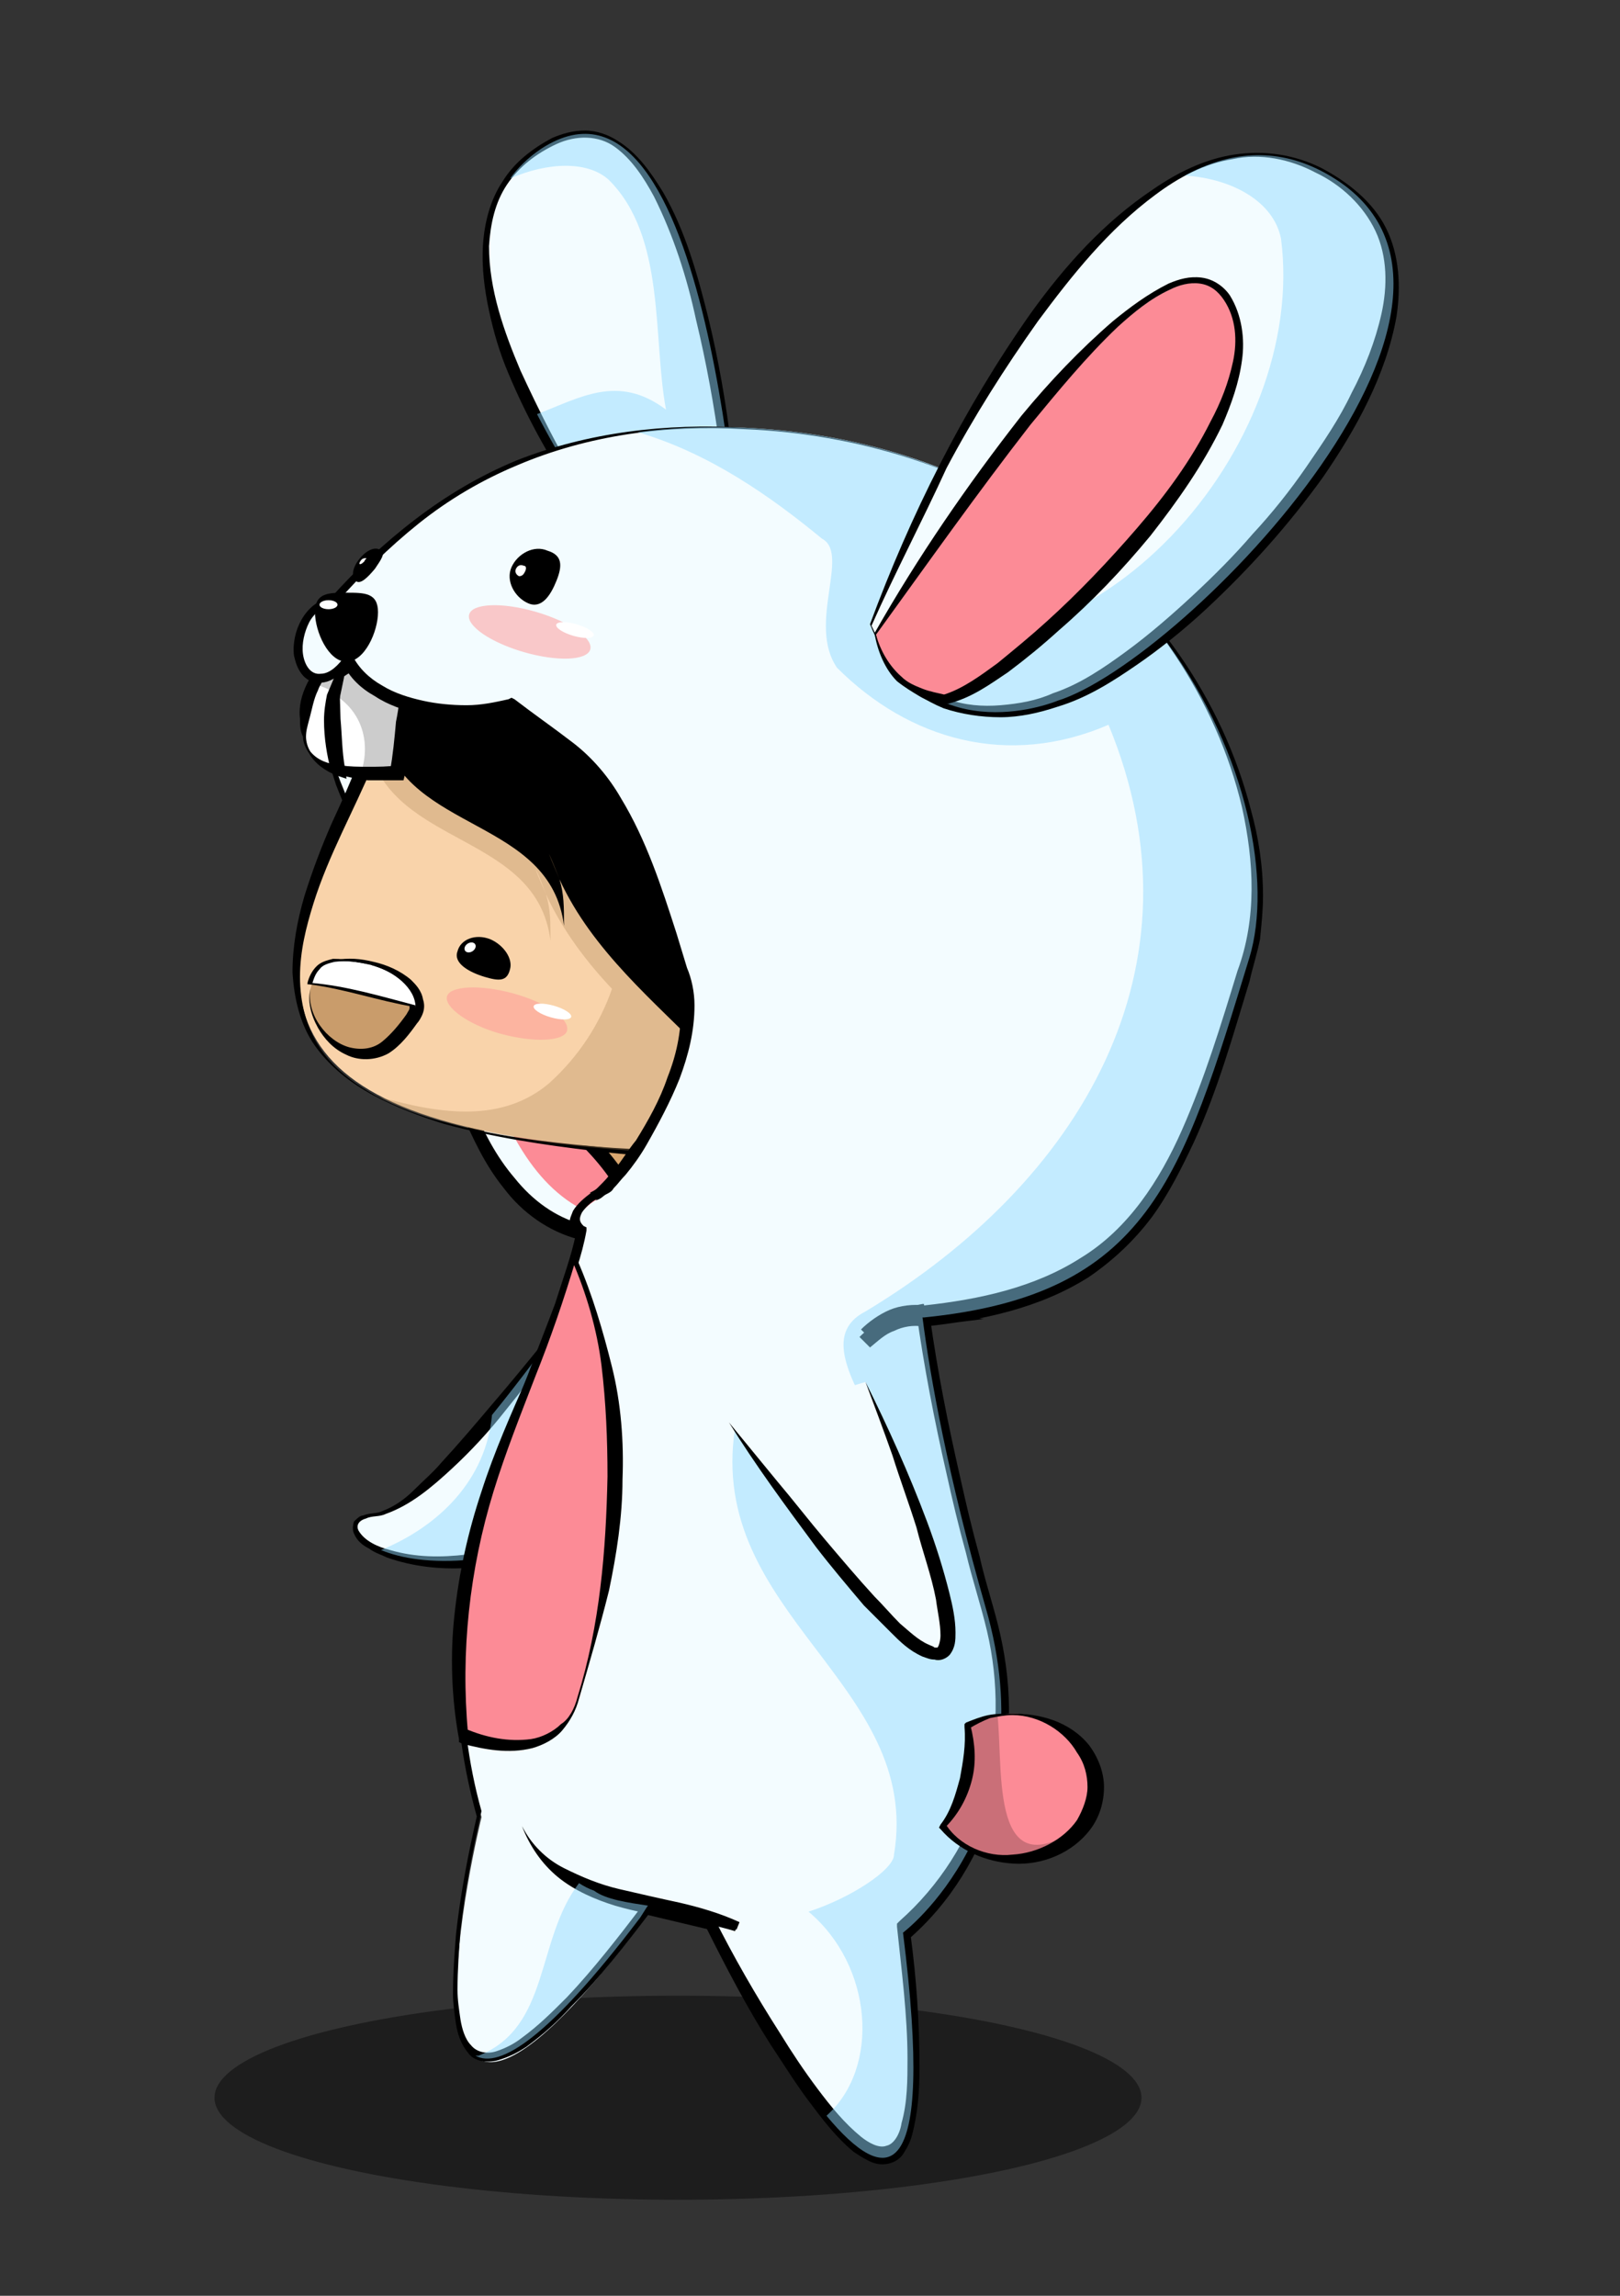 <?xml version="1.0" encoding="utf-8"?>
<!-- Generator: Adobe Illustrator 15.1.0, SVG Export Plug-In . SVG Version: 6.00 Build 0)  -->
<!DOCTYPE svg PUBLIC "-//W3C//DTD SVG 1.1//EN" "http://www.w3.org/Graphics/SVG/1.1/DTD/svg11.dtd">
<svg version="1.1" id="animals" xmlns="http://www.w3.org/2000/svg" xmlns:xlink="http://www.w3.org/1999/xlink" x="0px" y="0px"
	 width="108px" height="153px" viewBox="0 0 108 153" style="enable-background:new 0 0 108 153;" xml:space="preserve">
<rect x="0" y="0" width="108" height="153" fill="#333333" stroke="none"/>
<style type="text/css">
<![CDATA[
	.st0{opacity:0.43;}
	.st1{fill:#D8A66F;stroke:#000000;stroke-miterlimit:10;}
	.st2{opacity:0.34;fill:#B28A5D;}
	.st3{fill:#F3FCFF;}
	.st4{fill:#F9D3AA;}
	.st5{fill:#FC8B96;}
	.st6{fill:#FCC581;}
	.st7{opacity:0.52;fill:#FF9999;}
	.st8{fill:#C99C6B;}
	.st9{opacity:0.2;}
	.st10{fill:#FFFFFF;}
	.st11{opacity:0.49;fill:#92DBFF;}
]]>
</style>
<g>
	<ellipse class="st0" cx="45.2" cy="139.8" rx="30.9" ry="6.8"/>
	<g>
		<path class="st3" d="M47.2,64.7c1-12-10-21.4-22.4-21.4c-0.5,0-0.8-0.9-0.9-2c-4.1,5.3-2.1,10.2,1.3,16.5
			c4.7,8.9,5,22.1,13.5,24.4C45.8,80.5,46.5,72.2,47.2,64.7z"/>
		<path d="M47.1,64.7c0.2-3.1-0.4-6.2-1.8-8.9c-1.4-2.7-3.4-5.1-5.8-7c-2.4-1.9-5.1-3.3-8-4.2c-1.4-0.5-2.9-0.8-4.5-1
			c-0.8-0.1-1.5-0.1-2.3-0.2c-0.1,0-0.1,0-0.2,0c-0.1,0-0.2-0.1-0.2-0.1c-0.1-0.1-0.2-0.2-0.3-0.3c-0.1-0.2-0.2-0.4-0.2-0.6
			c-0.1-0.4-0.2-0.8-0.2-1.2l0.3,0.1c-1.2,1.5-2.1,3.3-2.2,5.2c-0.2,1.9,0.3,3.8,1,5.6c0.7,1.8,1.6,3.5,2.6,5.2
			c1,1.7,1.7,3.5,2.4,5.3c1.4,3.7,2.3,7.4,3.8,11c0.7,1.8,1.6,3.5,2.8,4.9c1.2,1.5,2.7,2.6,4.5,3.1h0l-0.3,0
			c1.6-0.3,3.2-1.1,4.3-2.3c1.2-1.2,1.9-2.8,2.5-4.4c0.6-1.6,0.9-3.4,1.1-5.1C46.8,68.2,46.9,66.4,47.1,64.7z M47.2,64.7
			c-0.3,3.5-0.6,7-1.5,10.3c-0.5,1.7-1.2,3.3-2.4,4.7c-1.1,1.4-2.8,2.4-4.5,2.9l-0.1,0l-0.1,0l0,0c-2-0.5-3.8-1.8-5-3.4
			c-1.3-1.6-2.1-3.4-2.9-5.2c-1.4-3.7-2.4-7.4-3.7-11.1c-0.6-1.8-1.3-3.6-2.2-5.3c-0.9-1.7-1.7-3.5-2.4-5.3
			c-0.6-1.8-1.1-3.8-0.9-5.8c0.2-2,1.1-3.8,2.3-5.4l0.3-0.4l0.1,0.5c0,0.4,0.1,0.8,0.2,1.1c0.1,0.3,0.3,0.7,0.5,0.6
			c0.8,0,1.6,0,2.3,0.1c1.6,0.1,3.1,0.4,4.6,0.8c1.5,0.4,3,1,4.4,1.7c1.4,0.7,2.7,1.6,3.9,2.6c2.4,2,4.4,4.6,5.6,7.4
			C47,58.5,47.5,61.6,47.2,64.7z"/>
	</g>
	<path class="st5" d="M49.1,63.8c1-12-10-21.4-22.4-21.4c-0.5,0-0.8-0.9-0.9-2c-4.1,5.3-2.1,10.2,1.3,16.5c4.7,8.9,5,22.1,13.5,24.4
		C47.7,79.5,48.4,71.3,49.1,63.8z"/>
	<path class="st1" d="M37.2,74.2c0,0,5.3,4.2,5.1,7.4c-0.2,3.1,7.8-1.5,7.8-1.5l3-7.8L37.2,74.2z"/>
	<g>
		<path class="st4" d="M76,55c0,12.1,0,22.9-29.9,21.8C18.9,75.9,16.6,68,22.7,55c5.2-11.1,6.9-21.9,23.4-21.9S76,42.9,76,55z"/>
		<g>
			<path d="M76,55c0,3.4,0.1,6.8-0.7,10.1c-0.4,1.7-1,3.3-2,4.7c-1,1.4-2.3,2.6-3.7,3.6c-2.9,1.9-6.3,2.8-9.7,3.3
				c-3.4,0.5-6.8,0.7-10.2,0.6c-3.4,0-6.8-0.2-10.1-0.6c-3.4-0.4-6.7-0.9-10-1.8c-1.6-0.5-3.2-1.1-4.7-1.9c-1.5-0.8-2.9-1.9-3.9-3.3
				c-1-1.4-1.4-3.2-1.5-4.9c0-1.7,0.3-3.4,0.8-5.1c0.5-1.6,1.1-3.2,1.8-4.8c0.7-1.5,1.4-3.1,2-4.6c1.3-3.1,2.5-6.3,4.4-9.2
				c0.9-1.4,2-2.8,3.3-4c1.3-1.2,2.8-2.1,4.4-2.8c3.2-1.4,6.7-1.8,10.1-1.7c6.8,0.1,13.7,1.8,19.4,5.6c2.8,1.9,5.4,4.3,7.2,7.1
				C75,48.2,76.1,51.6,76,55z M75.9,55c0-3.4-1.1-6.7-3.1-9.4c-1.9-2.8-4.5-5-7.3-6.7c-5.7-3.5-12.4-5.1-19.1-5.1
				c-3.3,0-6.7,0.4-9.7,1.7c-3,1.3-5.5,3.6-7.3,6.4c-1.8,2.8-3.1,5.9-4.5,9c-1.3,3.1-3,6.1-4,9.3c-0.5,1.6-0.9,3.2-0.9,4.9
				c0,1.7,0.4,3.3,1.3,4.7c0.9,1.4,2.3,2.4,3.7,3.2c1.5,0.8,3.1,1.4,4.7,1.8c3.2,0.9,6.6,1.3,9.9,1.6c3.4,0.3,6.7,0.3,10.1,0.3
				c3.4,0,6.7-0.2,10-0.7c3.3-0.5,6.6-1.3,9.5-3c1.4-0.8,2.7-1.9,3.7-3.3c1-1.3,1.7-2.9,2.1-4.5C75.9,61.8,75.9,58.4,75.9,55z"/>
		</g>
	</g>
	<g>
		<path class="st6" d="M37.3,58.6c-0.1-0.5-0.3-1-0.7-1.7C36.9,57.5,37.1,58,37.3,58.6z"/>
		<g>
			<path d="M37.4,58.6L37.4,58.6c-0.3-0.1-0.4-0.2-0.5-0.3c-0.1-0.1-0.2-0.2-0.2-0.4c0-0.2,0.1-0.4,0.1-0.5c0-0.2-0.1-0.3-0.3-0.4
				l0.5-0.2c0.1,0.1,0.3,0.2,0.3,0.3c0.1,0.1,0.2,0.2,0.2,0.4C37.5,57.8,37.6,58.1,37.4,58.6L37.4,58.6z M37.3,58.6
				c-0.4-0.1-0.6-0.4-0.8-0.7c-0.1-0.3-0.2-0.6-0.1-1l0.6-2.5l-0.1,2.3c0,0.2,0,0.3,0.1,0.5c0.1,0.1,0.3,0.2,0.4,0.3
				c0.1,0.1,0.1,0.3,0.1,0.5C37.6,58.2,37.5,58.3,37.3,58.6L37.3,58.6L37.3,58.6z"/>
		</g>
	</g>
	<path class="st2" d="M76,55c0-12.1-13.4-21.8-29.9-21.8c-4.9,0-8.5,1-11.3,2.6c0.1,0.2,0.3,0.5,0.4,0.8c-5.3,3-8.3,8.3-10.6,13.3
		c1.7,6.6,11.2,5.6,12.1,12.8c0-1.3,0-2.1-0.3-3.1c-0.2-0.5-0.5-1.1-0.7-1.7c0.3,0.6,0.5,1.2,0.7,1.7c1.1,2.4,2.7,4.5,4.4,6.3
		c-0.8,2.3-2.2,4.5-4.2,6.3c-3.1,2.6-7.1,2.1-11.3,0.9c4.1,2.1,10.7,3.4,20.7,3.8c0.8,0,1.5,0,2.3,0.1c0,0.3,0,0.6,0,1
		c12.9,0.1,19.5-2.3,23-6.1C76,67.6,76,61.5,76,55z"/>
	<path d="M76,55c0-12.1-13.4-21.8-29.9-21.8c-12.2,0-17.2,8.2-20.6,15.7c1.7,6.6,11.2,5.6,12.1,12.8c0-1.3,0-2.1-0.3-3.1
		c-0.2-0.5-0.5-1.1-0.7-1.7c0.3,0.6,0.5,1.2,0.7,1.7c2.2,4.8,6.4,8.2,9.8,11.7c0.8,1.7,2.4,4.1,2.1,6.7C76,77.1,76,66.6,76,55z"/>
	<g>
		<path class="st3" d="M43.6,39.6c0,0-18.8-22.4-7.5-29.7c11.3-7.3,13.2,28.6,13.2,28.6S47.8,41.5,43.6,39.6z"/>
		<path d="M43.5,39.6c-3.9-4.3-7.3-9.2-9.6-14.7c-0.6-1.4-1-2.8-1.3-4.2c-0.3-1.4-0.5-2.9-0.4-4.4c0.1-1.5,0.5-3,1.3-4.2
			c0.8-1.3,2-2.2,3.3-2.9c0.7-0.3,1.4-0.5,2.2-0.5c0.8,0,1.6,0.3,2.2,0.7c1.3,0.8,2.2,2.1,3,3.4c1.5,2.6,2.3,5.5,3,8.3
			c1.4,5.7,2,11.6,2.2,17.4l0,0.1l0,0.1c-0.3,0.5-0.7,0.9-1.2,1.2c-0.5,0.3-1.1,0.5-1.6,0.5C45.6,40.5,44.5,40.1,43.5,39.6
			L43.5,39.6L43.5,39.6z M43.6,39.6c1,0.4,2.1,0.6,3.1,0.5c0.5-0.1,1-0.3,1.4-0.6c0.4-0.3,0.8-0.7,1-1.1l0,0.2
			c-0.3-2.9-0.6-5.8-1.1-8.7c-0.4-2.9-0.9-5.7-1.6-8.6c-0.6-2.8-1.5-5.6-2.8-8.2c-0.7-1.3-1.5-2.5-2.6-3.3C39.9,9,38.4,9,37.1,9.6
			c-1.3,0.6-2.5,1.5-3.3,2.7c-0.8,1.2-1.1,2.6-1.2,4.1c0,2.9,1,5.7,2.1,8.3c1.2,2.6,2.5,5.2,4,7.7C40.3,34.8,41.9,37.2,43.6,39.6z"
			/>
	</g>
	<path class="st11" d="M36.1,9.9c-0.9,0.6-1.6,1.3-2.1,2c2.5-1.1,5.2-1.2,6.6,0.1c3.8,3.8,2.9,10.5,3.8,15.3
		c-3.2-2.4-5.7-0.8-8.6,0.3c3.3,6.4,7.9,12,7.9,12c4.2,1.9,5.7-1.1,5.7-1.1S47.4,2.6,36.1,9.9z"/>
	<g>
		<path class="st10" d="M26.5,44.9c-0.8-2-3.8-0.3-3.8-0.3c0,0-0.1,0-0.2,0c-0.4,2.1-0.5,4.5,0,6.8c1.8,0.5,3.9,0.2,3.9,0.2
			S27.3,46.9,26.5,44.9z"/>
		<path d="M26.4,44.9c-0.1-0.3-0.4-0.6-0.7-0.7c-0.3-0.1-0.7-0.1-1,0c-0.3,0.1-0.6,0.2-0.9,0.4c-0.3,0.1-0.6,0.3-0.9,0.5l-0.3,0.2
			l-0.2-0.2c0,0,0,0,0.1,0l-0.1,0l0.6-0.3c-0.2,1.1-0.5,2.2-0.6,3.3c-0.1,1.1,0.1,2.3,0.5,3.3L22.7,51c0.6,0.1,1.2,0.1,1.9,0.1
			c0.6,0,1.3,0,1.9-0.1L26,51.4c0.2-1.1,0.3-2.2,0.4-3.3C26.6,47.1,26.8,45.9,26.4,44.9z M26.5,44.8c0.2,0.5,0.3,1.1,0.4,1.7
			c0.1,0.6,0.2,1.1,0.3,1.7c0.1,1.2,0,2.3-0.2,3.4L26.9,52l-0.4,0c-0.7,0-1.4,0-2,0c-0.7-0.1-1.3-0.2-2-0.4l-0.2-0.1l0-0.2
			c-0.1-1.2-0.1-2.3-0.2-3.5c-0.1-1.1-0.2-2.3,0.1-3.5l0.1-0.3l0.5,0c0,0,0,0,0,0c0.1,0,0.1,0,0.2,0.1l-0.4,0
			c0.4-0.2,0.7-0.3,1.1-0.4c0.4-0.1,0.8-0.1,1.2-0.1c0.4,0,0.8,0.1,1.1,0.3C26.2,44.2,26.4,44.5,26.5,44.8z"/>
	</g>
	<g>
		<path class="st10" d="M22.6,44.5c-0.9-0.3-2.4,1.1-2.3,4.4c0,1.4,1.1,2.1,2.3,2.4C22.1,49,22.2,46.6,22.6,44.5z"/>
		<path d="M22.5,44.6c-0.3,0-0.6,0.2-0.8,0.5c-0.2,0.3-0.4,0.6-0.5,0.9c-0.3,0.6-0.4,1.3-0.6,2c-0.1,0.4-0.2,0.7-0.2,1.1
			c0,0.3,0.1,0.7,0.3,1c0.5,0.6,1.2,0.8,1.9,0.9l-0.5,0.5c-0.3-1.1-0.5-2.3-0.5-3.5c0-0.6,0.1-1.2,0.2-1.7
			C22.1,45.6,22.3,45.1,22.5,44.6z M22.6,44.5l0.1,3.4c0.1,1.1,0.1,2.2,0.3,3.3l0.1,0.7l-0.6-0.2c-0.8-0.3-1.5-0.8-1.9-1.5
			c-0.2-0.3-0.4-0.7-0.4-1.1C20,48.7,20,48.3,20,47.9c-0.1-0.8,0.1-1.6,0.5-2.4c0.2-0.4,0.5-0.7,0.9-0.9
			C21.7,44.4,22.2,44.2,22.6,44.5L22.6,44.5z"/>
	</g>
	<path class="st9" d="M26.5,44.9c-0.8-2-3.8-0.3-3.8-0.3c0,0-0.1,0-0.2,0c-0.1,0.5-0.2,1.1-0.2,1.7c1.8,1.1,2.5,3.2,1.7,5.4
		c1.3,0.1,2.5,0,2.5,0S27.3,46.9,26.5,44.9z"/>
	<g>
		<path class="st3" d="M39.6,85.3c0,0-10.1,15.1-14.5,15.6c-4.4,0.5,2.7,6.8,16.1,0L39.6,85.3z"/>
		<path d="M39.6,85.5c-1.7,3-3.7,5.8-5.9,8.5c-1.1,1.4-2.3,2.7-3.6,3.9c-1.3,1.2-2.7,2.4-4.4,3c-0.4,0.2-0.9,0.1-1.3,0.3
			c-0.4,0.1-0.7,0.4-0.5,0.8c0.4,0.7,1.3,1.1,2.1,1.3c1.7,0.5,3.4,0.5,5.1,0.3c3.4-0.4,6.7-1.6,9.8-3.2l-0.3,0.5
			c-0.3-2.6-0.5-5.2-0.6-7.8C39.8,90.6,39.6,88,39.6,85.5z M39.6,85.3c0.4,2.6,0.8,5.2,1.1,7.8s0.6,5.2,0.9,7.8l0,0.4l-0.3,0.2
			c-3.2,1.6-6.6,2.8-10.2,3c-1.8,0.1-3.6-0.1-5.3-0.7c-0.4-0.2-0.8-0.3-1.2-0.6c-0.4-0.2-0.8-0.5-1-1c-0.1-0.2-0.1-0.5,0-0.8
			c0.2-0.2,0.4-0.4,0.6-0.4c0.5-0.2,0.9-0.1,1.3-0.3c0.8-0.3,1.5-0.8,2.1-1.4c0.6-0.6,1.3-1.2,1.8-1.8c1.2-1.3,2.3-2.6,3.4-3.9
			C35.2,90.8,37.4,88,39.6,85.3l0-0.1L39.6,85.3z"/>
	</g>
	<path class="st11" d="M41.1,100.9l-1.6-15.6c0,0-3.2,4.7-6.7,9c-0.4,4.3-3.5,7.4-7.4,9C28,104.4,33.6,104.7,41.1,100.9z"/>
	<path class="st9" d="M20.9,45.6c0.5,0.1,1,0.3,1.4,0.6c0.1-0.6,0.1-1.1,0.2-1.7C22.1,44.3,21.4,44.7,20.9,45.6z"/>
	<g>
		<path class="st3" d="M49.6,28.5C35,27.8,27.4,34.2,22.2,40.1c-0.8,0-1.7,0.8-2.1,2c-0.5,1.4-0.1,2.8,0.8,3.1
			c0.8,0.3,1.7-0.3,2.3-1.2c0.7,1.6,3.1,3.1,6.2,3.5c1.7,0.2,3.3,0.1,4.6-0.3c5.8,4.4,7.2,4.3,11.6,18.4c1.8,5.7-5,14.2-5.9,14.4
			c0,0-2.2,1.3-0.9,2.4c-0.5,2.6-2.5,7.7-3.6,10.4c-1.9,4.8-6.8,15.1-3.1,28.3c0,0-7.8,31.5,10.7,7c0.1-0.2,0.3-0.4,0.4-0.6l4.2,1
			c0,0,17.2,34.6,12.9,0.5c0,0,9.7-7.3,5.5-21.7c-2.5-8.7-3.7-15.4-4.2-19.3c0,0,0.1,0,0.1,0c-1.3-0.2-2.6,0.2-3.9,1.5
			c1.3-1.3,2.6-1.7,3.9-1.5c15-1.5,17.2-9.3,21.7-24C86.3,53.8,77,29.8,49.6,28.5z M34.8,121.7c2.9,5.7,9.5,4.8,14.3,6.7
			C44.3,126.5,37.6,127.5,34.8,121.7z"/>
		<g>
			<path d="M49.6,28.6C44.4,28.3,39.2,29,34.5,31c-2.4,1-4.6,2.3-6.6,3.9c-2,1.6-3.8,3.4-5.5,5.3l-0.1,0.1l-0.1,0
				c-0.7,0.1-1.3,0.6-1.6,1.2c-0.3,0.6-0.5,1.4-0.4,2.1c0.1,0.7,0.5,1.4,1.2,1.3c0.6,0,1.2-0.6,1.6-1.2l0.3-0.5l0.2,0.5
				c0.4,0.8,1.1,1.5,2,2c0.8,0.5,1.8,0.8,2.7,1c0.9,0.2,1.9,0.3,2.9,0.3c1,0,1.9-0.2,2.8-0.4l0.2-0.1l0.2,0.1c1.3,1,2.6,1.9,3.9,2.9
				c1.3,1,2.4,2.3,3.2,3.7c1.7,2.8,2.7,5.9,3.7,9l0.7,2.3c0.3,0.7,0.5,1.6,0.5,2.5c0,1.7-0.4,3.3-1,4.9c-0.6,1.5-1.4,3-2.2,4.4
				c-0.4,0.7-0.9,1.4-1.4,2c-0.3,0.3-0.5,0.6-0.8,0.9c-0.1,0.2-0.3,0.3-0.5,0.4c-0.2,0.1-0.3,0.3-0.7,0.4l0.1-0.1
				c-0.4,0.2-0.8,0.6-1,0.9c-0.2,0.4-0.2,0.6,0.1,0.9l0.2,0.1l0,0.2c-0.3,1.7-0.9,3.3-1.5,4.9c-0.6,1.6-1.2,3.1-1.8,4.7
				c-1.3,3.1-2.6,6.1-3.5,9.4c-0.9,3.2-1.4,6.5-1.5,9.8c0,3.3,0.4,6.7,1.3,9.9l0,0l0,0c-0.6,2.6-1.1,5.2-1.4,7.9
				c-0.1,1.3-0.2,2.7-0.2,4c0,0.7,0.1,1.3,0.2,2c0.1,0.6,0.3,1.3,0.7,1.7c0.4,0.5,1.1,0.6,1.7,0.4c0.6-0.2,1.2-0.5,1.7-0.9
				c1.1-0.8,2-1.7,3-2.7c1.8-1.9,3.5-4.1,5.1-6.2l0.1-0.1l0.2,0l4.2,0.9l0.1,0l0.1,0.1c1.3,2.6,2.8,5.2,4.4,7.7
				c0.8,1.3,1.6,2.5,2.5,3.7c0.9,1.2,1.8,2.3,2.9,3.2c0.5,0.4,1.2,0.8,1.7,0.6c0.5-0.1,0.9-0.8,1-1.5c0.4-1.4,0.4-2.9,0.4-4.3
				c0-2.9-0.4-5.9-0.7-8.8l0-0.2l0.2-0.2c2.6-2.3,4.6-5.4,5.6-8.8c1-3.4,1-7.1,0.2-10.5c-0.4-1.7-1-3.5-1.4-5.2
				c-0.5-1.8-0.9-3.5-1.3-5.3c-0.8-3.5-1.5-7.1-2-10.7l-0.1-0.5l0.5-0.1l0.1,0l0,1c-0.6-0.1-1.3,0-1.9,0.3c-0.6,0.2-1.1,0.7-1.6,1.1
				l-0.7-0.7c0.5-0.5,1.2-1,1.9-1.3c0.7-0.3,1.6-0.4,2.4-0.3l-0.1,0c3.7-0.4,7.4-1.2,10.5-3.2c3.1-1.9,5.2-5.1,6.7-8.5
				c1.5-3.4,2.6-7,3.7-10.6c1.3-3.5,1.1-7.3,0.3-10.9c-1.7-7.2-6.2-13.8-12.1-18.3C64.6,31.2,57.1,28.9,49.6,28.6z M49.6,28.5
				c3.8,0.2,7.5,0.8,11.1,2c3.6,1.2,7,2.9,10.1,5.1c6.1,4.5,10.7,11,12.6,18.4c0.5,1.8,0.8,3.7,0.8,5.7c0,1-0.1,1.9-0.2,2.9
				c-0.2,1-0.5,1.9-0.7,2.8c-1.1,3.6-2.1,7.2-3.7,10.7c-0.8,1.7-1.7,3.5-2.8,5c-1.2,1.6-2.6,2.9-4.2,4c-3.3,2.1-7.2,2.9-10.9,3.3
				l-0.1,0l-0.1,0c-0.6-0.1-1.3,0-1.9,0.3c-0.6,0.2-1.1,0.7-1.6,1.1l-0.7-0.7c0.5-0.5,1.2-1,1.9-1.4c0.7-0.3,1.6-0.4,2.4-0.3l4,0.5
				l-4,0.5l-0.1,0l0.5-0.6c0.5,3.6,1.2,7.1,2,10.6c0.4,1.8,0.8,3.5,1.3,5.3c0.4,1.8,1,3.5,1.4,5.3c0.8,3.6,0.8,7.4-0.3,11
				c-1.1,3.6-3,6.8-5.9,9.3l0.2-0.4c0.4,3,0.6,5.9,0.6,8.9c0,1.5-0.1,3-0.5,4.5c-0.1,0.4-0.3,0.8-0.5,1.1c-0.2,0.4-0.6,0.7-1.1,0.8
				c-0.5,0.1-0.9,0-1.3-0.2c-0.4-0.2-0.7-0.4-1-0.6c-1.2-1-2.1-2.2-3-3.4c-0.9-1.2-1.7-2.5-2.5-3.7c-1.6-2.5-3-5.2-4.3-7.8l0.2,0.1
				l-4.2-1l0.2-0.1c-1.6,2.1-3.3,4.3-5.2,6.2c-0.9,1-1.9,1.9-3,2.7c-0.6,0.4-1.2,0.7-1.9,0.9c-0.7,0.2-1.6,0.1-2-0.5
				c-0.5-0.6-0.7-1.3-0.8-1.9c-0.1-0.7-0.2-1.4-0.2-2c0-1.4,0.1-2.7,0.2-4c0.3-2.7,0.8-5.3,1.4-7.9l0,0.1c-0.9-3.2-1.4-6.6-1.4-10
				c0-3.4,0.5-6.7,1.4-10c0.8-3.3,2.2-6.4,3.4-9.5c0.6-1.6,1.2-3.1,1.8-4.7c0.5-1.6,1.1-3.2,1.4-4.7l0.1,0.4
				c-0.2-0.2-0.5-0.5-0.5-0.9c-0.1-0.4,0.1-0.7,0.2-1c0.3-0.5,0.8-0.9,1.2-1.2l-0.1,0l0.2-0.1c0,0,0.2-0.1,0.3-0.2
				c0.1-0.1,0.3-0.3,0.4-0.4c0.3-0.3,0.5-0.6,0.8-0.9c0.5-0.6,0.9-1.3,1.4-1.9c0.8-1.3,1.6-2.7,2.1-4.2c0.6-1.5,0.9-3,0.9-4.5
				c0-0.8-0.2-1.5-0.5-2.2l-0.7-2.3c-1-3-2-6.1-3.6-8.8c-0.8-1.4-1.8-2.5-3-3.6c-1.2-1-2.5-1.9-3.8-2.9l0.3,0.1
				c-1,0.3-2,0.4-3.1,0.4c-1,0-2-0.1-3.1-0.4c-1-0.3-2-0.6-2.9-1.2c-0.9-0.5-1.7-1.2-2.2-2.3l0.5,0c-0.4,0.7-1.1,1.4-2,1.4
				c-0.5,0-0.9-0.2-1.2-0.6c-0.3-0.4-0.4-0.8-0.5-1.2c-0.1-0.8,0.1-1.7,0.5-2.4c0.4-0.7,1.1-1.4,2-1.4L22,39.9
				c1.7-1.9,3.6-3.7,5.7-5.3c2.1-1.6,4.3-2.9,6.7-3.9C39.2,28.8,44.4,28.2,49.6,28.5z"/>
			<path d="M34.8,121.7c0.6,1.2,1.6,2.2,2.8,2.9c1.2,0.6,2.4,1.1,3.7,1.5c1.3,0.4,2.6,0.8,3.9,1.1c1.3,0.3,2.7,0.5,4,1l-0.2,0.5
				c-2.6-0.8-5.3-0.9-8-1.7c-1.3-0.4-2.7-1-3.8-1.9C36.1,124.2,35.3,123,34.8,121.7L34.8,121.7z M34.8,121.7
				c0.6,1.2,1.6,2.2,2.8,2.8c1.2,0.6,2.4,1.1,3.7,1.4c1.3,0.3,2.6,0.6,4,0.9c1.3,0.3,2.7,0.7,4,1.3l-0.2,0.5
				c-1.2-0.6-2.5-0.9-3.9-1.2c-1.3-0.2-2.7-0.3-4.1-0.6c-1.4-0.3-2.7-0.9-3.8-1.8C36.1,124.2,35.3,123,34.8,121.7L34.8,121.7z"/>
		</g>
	</g>
	<path class="st11" d="M38.6,125.5C38.6,125.5,38.6,125.5,38.6,125.5c-2.9,3.8-1.9,9.6-6.7,11.5c-0.1,0-0.1,0-0.2,0
		c1.6,0.9,4.9-1.2,10.9-9.1c0.1-0.1,0.5-0.8,0.6-0.9c-1.3-0.2-2.8-0.4-3.6-1C39.3,125.9,38.9,125.7,38.6,125.5z"/>
	<path class="st11" d="M49.6,28.5c-2.6-0.1-5,0-7.1,0.3c4.8,1.4,8.9,4.3,12.3,7.1c1.9,1-1,5.7,1,8.6c4.8,4.8,11.4,6.7,18.1,3.8
		c6.7,16.2-1.9,30.5-16.2,39.1c-5.7,2.9,7.6,12.4,0,15.3c-2.9,1-5.9-3.6-8.7-7.5c-1.9,12.4,12.5,17,10.6,28.4c0,1-2.9,2.9-5.7,3.8
		c4.3,3.6,4.8,10.4,1.2,13.6c3.9,4.7,7.3,5.2,5.1-12.2c0,0,9.7-7.3,5.5-21.7c-2.5-8.7-3.7-15.4-4.2-19.3c0,0,0.1,0,0.1,0
		c-1.3-0.2-2.6,0.2-3.9,1.5c1.3-1.3,2.6-1.7,3.9-1.5c15-1.5,17.2-9.3,21.7-24C86.3,53.8,77,29.8,49.6,28.5z"/>
	<g>
		<path class="st5" d="M38.6,113.2c2.7-9.1,3.7-19.9-0.3-29.2c-0.8,2.7-2.3,6.5-3.2,8.7c-1.7,4.1-5.6,12.5-4.2,23.1
			C34.3,117,37.6,116.6,38.6,113.2z"/>
		<g>
			<path d="M38.5,113.1c1.5-4.8,1.9-9.8,2-14.7c0-2.5-0.1-4.9-0.4-7.4c-0.3-2.4-1-4.8-2-7.1l0.3,0c-0.8,2.7-1.7,5.3-2.7,7.8
				c-1,2.6-2,5.1-2.8,7.7c-1.6,5.2-2.2,10.7-1.7,16.1l-0.2-0.3c1.4,0.6,2.9,0.9,4.4,0.7c0.7-0.1,1.5-0.5,2-1
				C37.9,114.6,38.3,113.9,38.5,113.1z M38.6,113.2c-0.2,0.8-0.6,1.5-1.1,2.1c-0.5,0.6-1.3,1-2,1.2c-1.6,0.4-3.2,0.1-4.7-0.3
				l-0.2-0.1l0-0.2c-0.5-2.7-0.6-5.6-0.3-8.3c0.3-2.8,0.9-5.5,1.8-8.2c1.7-5.3,4.5-10.1,6.1-15.4l0.1-0.4l0.2,0.4
				c1,2.3,1.7,4.7,2.3,7.1s0.8,5,0.7,7.5c0,2.5-0.4,5-0.9,7.4C40,108.4,39.3,110.8,38.6,113.2z"/>
		</g>
	</g>
	<g>
		<path class="st3" d="M58.1,41.7c0,0,14.9-38.1,30-30.3c15.1,7.8-9.1,32.8-17.6,35.3C70.4,46.7,61.8,50.2,58.1,41.7z"/>
		<path d="M58,41.6c2.7-7.3,6.2-14.3,10.7-20.7c2.3-3.2,4.9-6.1,8.2-8.3c1.6-1.1,3.4-2,5.4-2.3c2-0.3,4,0,5.8,0.9
			c1.7,0.9,3.4,2.2,4.3,4c0.9,1.8,1,3.9,0.7,5.9c-0.7,3.9-2.7,7.5-4.9,10.7c-2.3,3.2-4.9,6.1-7.8,8.8c-1.4,1.3-3,2.6-4.6,3.7
			c-1.6,1.1-3.3,2.2-5.3,2.8l0,0c-1.2,0.4-2.5,0.7-3.8,0.7c-1.3,0-2.6-0.2-3.8-0.6c-1.2-0.5-2.3-1.2-3.1-2.2
			C59.1,44,58.5,42.8,58,41.6L58,41.6L58,41.6z M58.1,41.7c0.5,1.1,1.2,2.2,2.1,3c0.9,0.9,1.9,1.5,3,1.9c1.1,0.4,2.3,0.5,3.5,0.4
			c1.2-0.1,2.4-0.3,3.5-0.8l0,0l0,0c1.8-0.6,3.4-1.7,4.9-2.8c1.5-1.1,3-2.4,4.4-3.7c1.4-1.3,2.8-2.7,4-4.1c1.3-1.4,2.5-2.9,3.6-4.5
			c1.1-1.6,2.2-3.2,3-4.9c0.9-1.7,1.6-3.5,2-5.3c0.4-1.8,0.4-3.8-0.4-5.5c-0.8-1.7-2.3-3.1-4-3.9c-1.7-0.9-3.7-1.3-5.5-0.9
			c-1.9,0.3-3.6,1.2-5.2,2.4c-3.1,2.3-5.5,5.3-7.8,8.4c-2.2,3.1-4.3,6.4-6.1,9.8C61.5,34.7,59.7,38.1,58.1,41.7z"/>
	</g>
	<path class="st11" d="M88.1,11.4c-3.1-1.6-6.2-1.3-9.1,0.3c3.1,0.2,5.9,1.7,6.4,4.2c1.8,13.8-12.3,30.3-27,26.3
		c3.8,8,12.1,4.5,12.1,4.5C78.9,44.1,103.1,19.2,88.1,11.4z"/>
	<g>
		<path class="st5" d="M58.4,42.3c0,0,18.9-30,23.6-22.2c4.7,7.8-14.1,25.5-18.9,26.6C63.1,46.6,59.2,46.4,58.4,42.3z"/>
		<path d="M58.3,42.2c2.9-5.1,6.2-9.9,9.8-14.5c1.9-2.3,3.9-4.4,6.1-6.3c1.1-0.9,2.3-1.8,3.7-2.5c0.7-0.3,1.4-0.5,2.2-0.4
			c0.8,0.1,1.5,0.6,1.9,1.2c0.8,1.3,1,2.9,0.8,4.3c-0.2,1.5-0.7,2.9-1.3,4.3c-1.3,2.7-3,5.1-4.8,7.4c-1.9,2.3-3.9,4.4-6.1,6.3
			c-1.1,1-2.2,1.9-3.4,2.8c-1.2,0.8-2.4,1.7-4,2.1l-0.1,0L63,47c-0.6-0.1-1.2-0.3-1.7-0.6c-0.5-0.3-1-0.6-1.5-1
			C59,44.6,58.5,43.4,58.3,42.2L58.3,42.2L58.3,42.2z M58.4,42.3c0.3,1.1,0.9,2.1,1.7,2.8c0.4,0.4,0.9,0.6,1.4,0.8
			c0.5,0.2,1.1,0.3,1.5,0.4l-0.1,0c1.3-0.4,2.5-1.3,3.6-2.1c1.1-0.9,2.2-1.8,3.3-2.8c2.1-1.9,4.1-4,6-6.2c1.9-2.2,3.6-4.5,4.9-7.1
			c0.7-1.3,1.2-2.6,1.5-4c0.3-1.4,0.2-2.9-0.6-4.1c-0.4-0.6-0.9-1-1.6-1.1c-0.7-0.1-1.4,0.1-2,0.4c-1.3,0.6-2.4,1.5-3.5,2.5
			c-2.1,2-3.9,4.2-5.8,6.5C65.2,32.8,61.8,37.6,58.4,42.3z"/>
	</g>
	<path d="M25.2,40.8c0,1.3-0.9,3.3-2.1,3.3S21,42.1,21,40.8c0-1.3,0.9-1.3,2.1-1.3S25.2,39.5,25.2,40.8z"/>
	<g>
		<path d="M37.1,38.7c-0.4,1-1,1.9-1.9,1.5s-1.5-1.5-1.1-2.4s1.5-1.5,2.4-1.1C37.5,37,37.5,37.7,37.1,38.7z"/>
		<path class="st10" d="M35,38.1c-0.1,0.2-0.2,0.3-0.4,0.3c-0.2-0.1-0.3-0.3-0.2-0.5s0.3-0.3,0.5-0.2C35.1,37.7,35.1,37.9,35,38.1z"
			/>
	</g>
	<g>
		<path d="M25,37.9c-0.5,0.6-1,1.1-1.3,0.8s-0.2-0.9,0.3-1.5c0.5-0.6,1.1-0.8,1.4-0.5C25.7,36.9,25.4,37.3,25,37.9z"/>
		<path class="st10" d="M24.3,37.4c-0.1,0.1-0.2,0.2-0.3,0.2c-0.1,0,0-0.2,0.1-0.3c0.1-0.1,0.2-0.1,0.3-0.1S24.3,37.3,24.3,37.4z"/>
	</g>
	<ellipse class="st10" cx="21.9" cy="40.3" rx="0.6" ry="0.3"/>
	<g>
		<path class="st5" d="M67.5,114.2c-1.1,0-2.1,0.3-3,0.8c0.3,2.6-0.2,4.8-1.7,6.6c1,1.4,2.7,2.3,4.7,2.3c3.1,0,5.5-2.2,5.5-4.8
			C73,116.4,70.6,114.2,67.5,114.2z"/>
		<path d="M67.5,114.3c-0.5,0-1,0.1-1.5,0.2c-0.5,0.2-0.9,0.4-1.4,0.7l0.1-0.2c0.3,1.2,0.4,2.4,0.1,3.6c-0.3,1.2-0.9,2.3-1.8,3.2
			l0-0.3c0.9,1.5,2.8,2.3,4.5,2.1c1.7-0.1,3.4-1,4.3-2.3c0.4-0.7,0.7-1.5,0.7-2.2c0-0.8-0.2-1.6-0.7-2.3
			C71,115.4,69.3,114.3,67.5,114.3z M67.5,114.2c1.8,0,3.8,0.5,5.1,2.1c0.6,0.8,1,1.8,1,2.8c0,1-0.3,2-0.9,2.8
			c-1.2,1.6-3.2,2.4-5.1,2.3c-1.9-0.1-3.7-0.9-4.9-2.3l-0.1-0.1l0.1-0.2c0.7-0.9,1-2,1.3-3.1c0.2-1.1,0.4-2.2,0.3-3.4l0-0.2l0.1-0.1
			c0.5-0.2,1-0.4,1.5-0.5C66.4,114.2,67,114.2,67.5,114.2z"/>
	</g>
	<path class="st9" d="M72,121.7c-6,4.3-5.1-3.6-5.5-7.4c-0.7,0.1-1.4,0.3-2,0.7c0.3,2.6-0.2,4.8-1.7,6.6c1,1.4,2.7,2.3,4.7,2.3
		c2.2,0,4.1-1.1,5-2.7C72.3,121.4,72.1,121.6,72,121.7z"/>
	<g>
		<path class="st3" d="M57.7,92.1c0,0,17.2,38.8-9.1,2.7"/>
		<path d="M57.7,92.1c1.5,3,2.9,6.1,4.1,9.3c0.6,1.6,1.1,3.2,1.5,4.8c0.2,0.8,0.4,1.7,0.4,2.6c0,0.5,0,1-0.4,1.5
			c-0.3,0.3-0.7,0.4-1,0.3c-0.3,0-0.5-0.1-0.8-0.2c-0.9-0.4-1.5-1-2.1-1.6c-0.6-0.6-1.2-1.2-1.8-1.8c-1.1-1.3-2.2-2.6-3.2-3.9
			c-2-2.7-4-5.4-5.8-8.3l3.2,3.9c1.1,1.3,2.1,2.6,3.2,3.9c1.1,1.3,2.2,2.6,3.3,3.8c0.6,0.6,1.1,1.2,1.7,1.8c0.6,0.5,1.2,1.1,1.9,1.4
			c0.2,0.1,0.3,0.1,0.4,0.2c0.1,0,0.1,0,0.2,0c0.1-0.1,0.2-0.5,0.2-0.8c0-0.8-0.2-1.6-0.3-2.4c-0.3-1.6-0.9-3.2-1.3-4.8
			c-0.5-1.6-1.1-3.2-1.6-4.8C58.9,95.3,58.3,93.7,57.7,92.1z"/>
	</g>
	<path d="M34,64.6c-0.2,0.8-0.7,0.8-1.7,0.5c-1-0.3-2.1-0.9-1.8-1.7c0.2-0.8,1.2-1.2,2.2-0.8C33.6,63,34.2,63.9,34,64.6z"/>
	<g>
		<path class="st8" d="M20.7,65.9c0.4-1.4,0.8-2.4,4.1-1.6c1.9,0.5,3.6,2.2,2.8,3.4c-1.1,1.6-2.3,2.9-4.2,2.4
			C21.5,69.6,20.3,67.3,20.7,65.9z"/>
		<g>
			<path d="M20.7,65.9c0.1-0.4,0.2-0.8,0.5-1.2c0.2-0.4,0.6-0.6,1.1-0.7c0.9-0.2,1.8-0.1,2.6,0.1c0.9,0.2,1.8,0.6,2.5,1.2
				c0.3,0.3,0.7,0.7,0.8,1.3c0.1,0.3,0.1,0.6,0,0.9c-0.1,0.3-0.3,0.6-0.4,0.7c-0.5,0.7-1.1,1.5-1.9,2c-0.9,0.5-2,0.5-2.8,0.1
				c-0.9-0.4-1.5-1.1-1.9-1.8C20.7,67.6,20.5,66.7,20.7,65.9z M20.7,65.9c-0.3,1.7,1.1,3.5,2.6,3.9c0.8,0.2,1.6,0.1,2.2-0.4
				c0.6-0.5,1.1-1.1,1.6-1.8c0.1-0.2,0.2-0.3,0.2-0.4c0-0.1,0-0.3,0-0.4c-0.1-0.3-0.3-0.6-0.5-0.9c-0.5-0.6-1.2-1.1-2-1.3
				c-0.8-0.3-1.6-0.5-2.5-0.4c-0.4,0.1-0.8,0.2-1.1,0.6C20.9,65.1,20.8,65.5,20.7,65.9z"/>
		</g>
	</g>
	<g>
		<path class="st10" d="M24.7,64.3c-3-0.7-3.6,0.1-4,1.3c2.3,0.2,4.7,1,7,1.5C27.7,65.9,26.3,64.7,24.7,64.3z"/>
		<g>
			<path d="M24.7,64.3c-0.8-0.2-1.6-0.3-2.4-0.2c-0.4,0.1-0.8,0.2-1,0.5c-0.3,0.3-0.4,0.7-0.5,1l-0.1-0.1c2.4,0.2,4.7,0.9,7,1.5
				L27.7,67c0-0.7-0.5-1.3-1-1.8C26.1,64.8,25.4,64.4,24.7,64.3z M24.7,64.3c0.7,0.2,1.4,0.5,1.9,0.9c0.6,0.4,1.1,1,1.1,1.8l0,0.1
				l-0.1,0c-2.4-0.4-4.6-1.2-7-1.5l-0.1,0l0-0.1c0.1-0.4,0.3-0.8,0.6-1.1c0.3-0.3,0.7-0.4,1.1-0.5C23.2,63.9,24,64.1,24.7,64.3z"/>
		</g>
	</g>
	<ellipse transform="matrix(0.54 0.841 -0.841 0.54 67.588 2.689)" class="st10" cx="31.3" cy="63.2" rx="0.3" ry="0.4"/>
	<path class="st7" d="M37.8,68.7c-0.2,0.7-2.2,0.8-4.4,0.2c-2.2-0.6-3.8-1.8-3.6-2.5c0.2-0.7,2.2-0.8,4.4-0.2S38,67.9,37.8,68.7z"/>
	<ellipse transform="matrix(0.961 0.277 -0.277 0.961 20.133 -7.551)" class="st10" cx="36.8" cy="67.4" rx="1.3" ry="0.4"/>
	<ellipse transform="matrix(0.961 0.278 -0.278 0.961 13.095 -8.157)" class="st7" cx="35.3" cy="42.1" rx="4.2" ry="1.4"/>
	<ellipse transform="matrix(0.961 0.277 -0.277 0.961 13.161 -8.982)" class="st10" cx="38.3" cy="42" rx="1.3" ry="0.4"/>
</g>
</svg>
